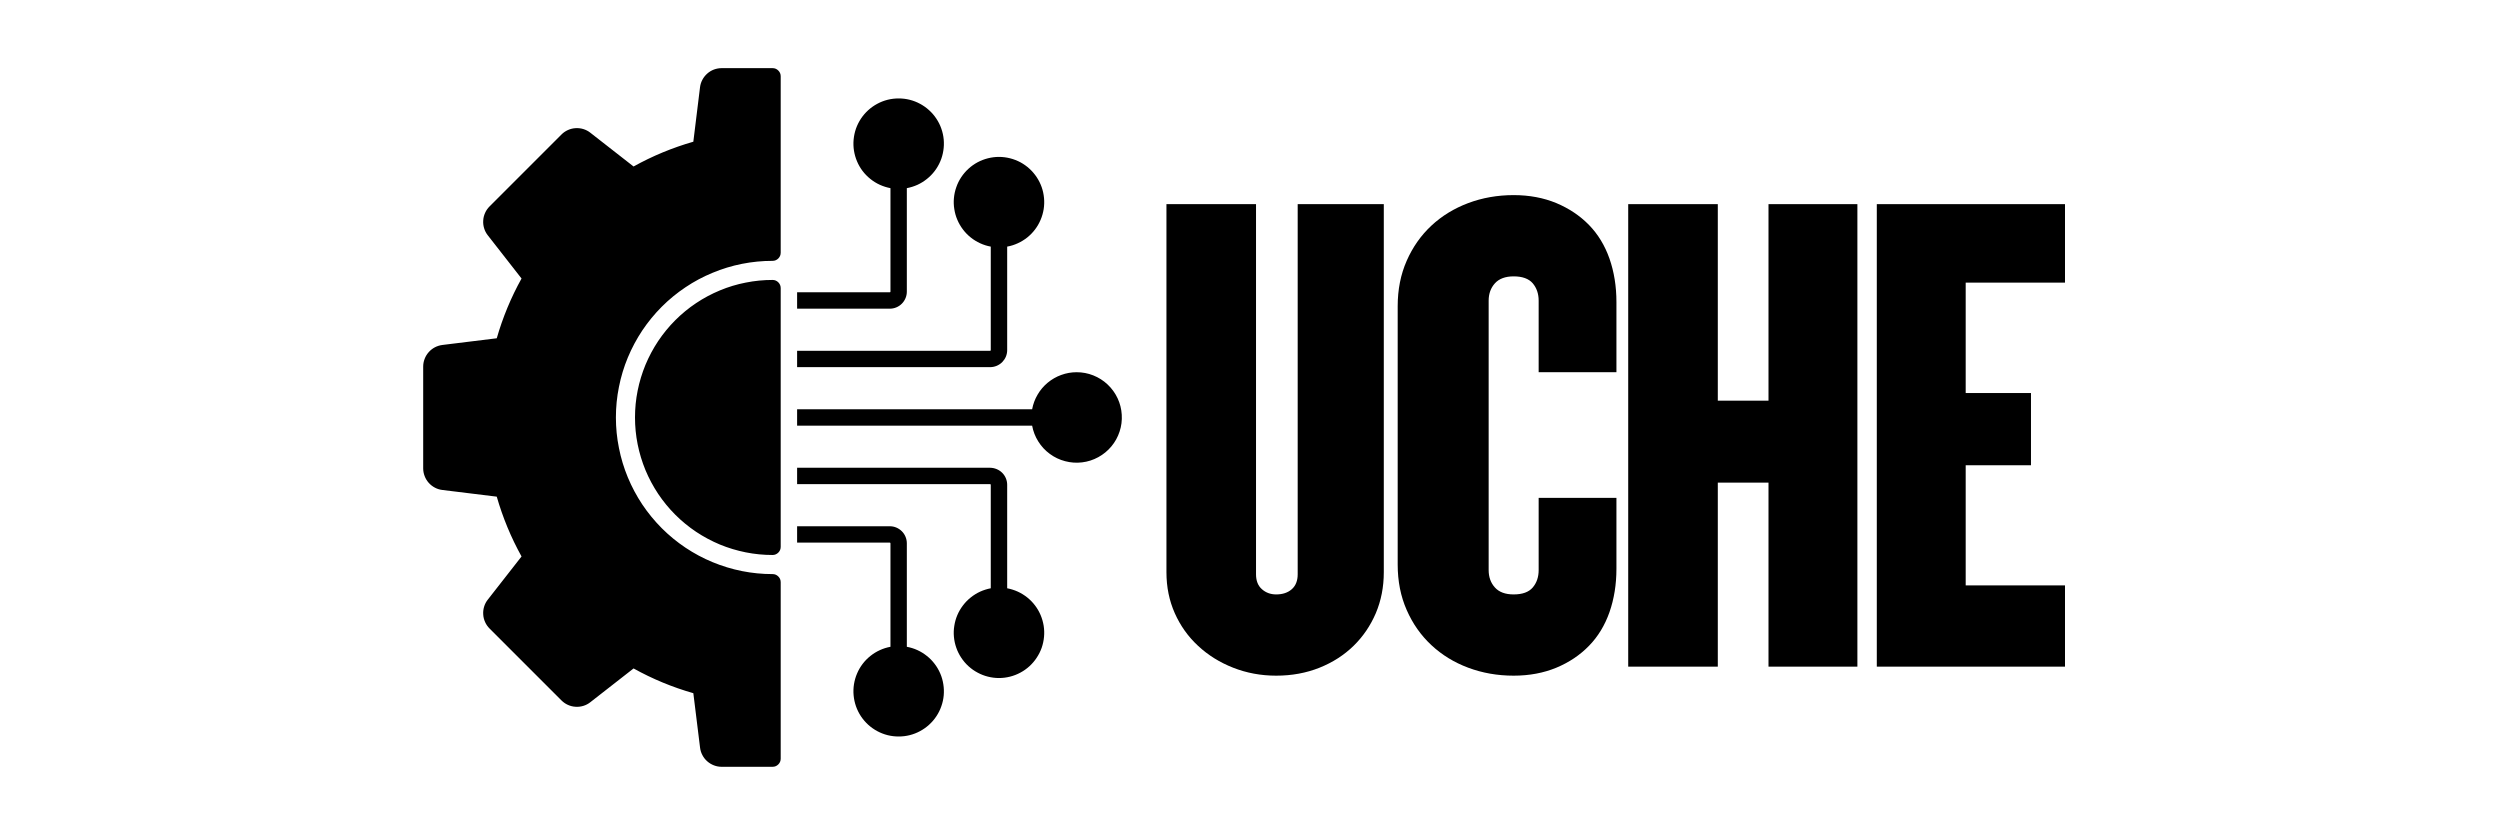 <svg xmlns="http://www.w3.org/2000/svg" xmlns:xlink="http://www.w3.org/1999/xlink" width="300" zoomAndPan="magnify" viewBox="0 0 224.88 75" height="100" preserveAspectRatio="xMidYMid meet" version="1.0"><defs><g/><clipPath id="fc877748b5"><path d="M 38.027 6.062 L 101 6.062 L 101 69.082 L 38.027 69.082 Z M 38.027 6.062 " clip-rule="nonzero"/></clipPath></defs><g clip-path="url(#fc877748b5)"><path fill="#000000" d="M 71.68 43.574 L 71.68 42.098 L 89.051 42.098 C 89.254 42.102 89.449 42.141 89.637 42.219 C 89.824 42.297 89.992 42.406 90.137 42.551 C 90.277 42.691 90.391 42.859 90.469 43.047 C 90.547 43.234 90.586 43.43 90.586 43.633 L 90.586 52.945 C 90.918 53.008 91.234 53.109 91.539 53.246 C 91.848 53.387 92.129 53.562 92.395 53.773 C 92.656 53.984 92.891 54.223 93.094 54.492 C 93.297 54.758 93.461 55.047 93.594 55.355 C 93.727 55.668 93.816 55.988 93.871 56.32 C 93.922 56.652 93.934 56.984 93.902 57.32 C 93.871 57.656 93.801 57.98 93.691 58.301 C 93.578 58.617 93.43 58.914 93.242 59.195 C 93.059 59.477 92.84 59.73 92.594 59.957 C 92.344 60.184 92.07 60.379 91.777 60.535 C 91.48 60.695 91.168 60.816 90.844 60.898 C 90.516 60.98 90.184 61.023 89.848 61.023 C 89.512 61.023 89.18 60.98 88.855 60.898 C 88.527 60.816 88.219 60.695 87.922 60.535 C 87.625 60.379 87.352 60.184 87.102 59.957 C 86.855 59.73 86.637 59.477 86.453 59.195 C 86.266 58.914 86.117 58.617 86.008 58.301 C 85.895 57.98 85.824 57.656 85.793 57.32 C 85.762 56.984 85.773 56.652 85.828 56.32 C 85.879 55.988 85.969 55.668 86.102 55.355 C 86.234 55.047 86.402 54.758 86.605 54.492 C 86.809 54.223 87.039 53.984 87.305 53.773 C 87.566 53.562 87.852 53.387 88.156 53.246 C 88.461 53.109 88.781 53.008 89.109 52.945 L 89.109 43.633 C 89.109 43.594 89.09 43.574 89.051 43.574 Z M 71.68 48.836 L 80.023 48.836 C 80.062 48.84 80.082 48.859 80.082 48.898 L 80.082 58.211 C 79.75 58.273 79.434 58.371 79.129 58.512 C 78.82 58.652 78.535 58.828 78.273 59.039 C 78.012 59.246 77.777 59.488 77.574 59.754 C 77.371 60.023 77.203 60.312 77.074 60.621 C 76.941 60.93 76.852 61.25 76.797 61.586 C 76.746 61.918 76.734 62.25 76.766 62.586 C 76.797 62.922 76.867 63.246 76.977 63.562 C 77.09 63.883 77.238 64.18 77.422 64.461 C 77.609 64.742 77.828 64.996 78.074 65.223 C 78.324 65.449 78.594 65.641 78.891 65.801 C 79.188 65.961 79.5 66.082 79.824 66.164 C 80.152 66.246 80.484 66.285 80.82 66.285 C 81.156 66.285 81.488 66.246 81.812 66.164 C 82.141 66.082 82.449 65.961 82.746 65.801 C 83.043 65.641 83.316 65.449 83.562 65.223 C 83.812 64.996 84.031 64.742 84.215 64.461 C 84.402 64.18 84.551 63.883 84.66 63.562 C 84.773 63.246 84.844 62.922 84.875 62.586 C 84.902 62.25 84.895 61.918 84.84 61.586 C 84.789 61.25 84.699 60.93 84.566 60.621 C 84.434 60.312 84.266 60.023 84.062 59.754 C 83.859 59.488 83.629 59.246 83.363 59.039 C 83.102 58.828 82.816 58.652 82.512 58.512 C 82.207 58.371 81.887 58.273 81.555 58.211 L 81.555 48.898 C 81.555 48.695 81.516 48.5 81.438 48.312 C 81.359 48.121 81.25 47.957 81.105 47.812 C 80.961 47.672 80.797 47.559 80.609 47.48 C 80.422 47.402 80.227 47.363 80.023 47.363 L 71.68 47.363 Z M 71.68 27.781 L 71.68 26.305 L 80.023 26.305 C 80.062 26.305 80.082 26.285 80.082 26.246 L 80.082 16.934 C 79.75 16.871 79.434 16.77 79.129 16.633 C 78.82 16.492 78.535 16.316 78.273 16.105 C 78.012 15.895 77.777 15.656 77.574 15.391 C 77.371 15.121 77.203 14.832 77.074 14.523 C 76.941 14.215 76.852 13.891 76.797 13.559 C 76.746 13.227 76.734 12.895 76.766 12.559 C 76.797 12.223 76.867 11.898 76.977 11.578 C 77.09 11.262 77.238 10.965 77.422 10.684 C 77.609 10.402 77.828 10.148 78.074 9.922 C 78.324 9.695 78.594 9.504 78.891 9.344 C 79.188 9.184 79.5 9.062 79.824 8.98 C 80.152 8.898 80.484 8.859 80.82 8.859 C 81.156 8.859 81.488 8.898 81.812 8.98 C 82.141 9.062 82.449 9.184 82.746 9.344 C 83.043 9.504 83.316 9.695 83.562 9.922 C 83.812 10.148 84.031 10.402 84.215 10.684 C 84.402 10.965 84.551 11.262 84.66 11.578 C 84.773 11.898 84.844 12.223 84.875 12.559 C 84.902 12.895 84.895 13.227 84.84 13.559 C 84.789 13.891 84.699 14.215 84.566 14.523 C 84.434 14.832 84.266 15.121 84.062 15.391 C 83.859 15.656 83.629 15.895 83.363 16.105 C 83.102 16.316 82.816 16.492 82.512 16.633 C 82.207 16.77 81.887 16.871 81.555 16.934 L 81.555 26.246 C 81.555 26.449 81.516 26.645 81.438 26.832 C 81.359 27.02 81.25 27.188 81.105 27.332 C 80.965 27.473 80.797 27.586 80.609 27.664 C 80.422 27.742 80.227 27.781 80.023 27.781 Z M 71.68 33.043 L 89.051 33.043 C 89.254 33.043 89.449 33.004 89.637 32.926 C 89.824 32.848 89.992 32.738 90.137 32.594 C 90.277 32.449 90.391 32.285 90.469 32.098 C 90.547 31.91 90.586 31.715 90.586 31.512 L 90.586 22.195 C 90.918 22.137 91.234 22.035 91.539 21.895 C 91.848 21.754 92.129 21.582 92.395 21.371 C 92.656 21.16 92.891 20.922 93.094 20.652 C 93.297 20.383 93.461 20.098 93.594 19.785 C 93.727 19.477 93.816 19.156 93.871 18.824 C 93.922 18.492 93.934 18.156 93.902 17.824 C 93.871 17.488 93.801 17.16 93.691 16.844 C 93.578 16.527 93.43 16.227 93.242 15.945 C 93.059 15.668 92.84 15.414 92.594 15.188 C 92.344 14.957 92.07 14.766 91.777 14.605 C 91.48 14.449 91.168 14.328 90.844 14.246 C 90.516 14.164 90.184 14.121 89.848 14.121 C 89.512 14.121 89.18 14.164 88.855 14.246 C 88.527 14.328 88.219 14.449 87.922 14.605 C 87.625 14.766 87.352 14.957 87.102 15.188 C 86.855 15.414 86.637 15.668 86.453 15.945 C 86.266 16.227 86.117 16.527 86.008 16.844 C 85.895 17.16 85.824 17.488 85.793 17.824 C 85.762 18.156 85.773 18.492 85.828 18.824 C 85.879 19.156 85.969 19.477 86.102 19.785 C 86.234 20.098 86.402 20.383 86.605 20.652 C 86.809 20.922 87.039 21.16 87.305 21.371 C 87.566 21.582 87.852 21.754 88.156 21.895 C 88.461 22.035 88.781 22.137 89.109 22.195 L 89.109 31.512 C 89.109 31.551 89.09 31.57 89.051 31.57 L 71.68 31.57 Z M 70.203 36.836 L 70.203 49.211 C 70.203 49.414 70.133 49.59 69.988 49.734 C 69.844 49.875 69.672 49.949 69.469 49.949 C 68.656 49.949 67.852 49.871 67.055 49.711 C 66.254 49.551 65.48 49.316 64.73 49.008 C 63.98 48.695 63.266 48.312 62.59 47.863 C 61.914 47.41 61.289 46.898 60.715 46.324 C 60.141 45.75 59.629 45.125 59.176 44.449 C 58.727 43.773 58.344 43.059 58.031 42.309 C 57.723 41.559 57.488 40.785 57.328 39.988 C 57.168 39.188 57.09 38.383 57.09 37.57 C 57.09 36.758 57.168 35.953 57.328 35.156 C 57.488 34.359 57.723 33.586 58.031 32.836 C 58.344 32.086 58.727 31.371 59.176 30.695 C 59.629 30.02 60.141 29.395 60.715 28.82 C 61.289 28.246 61.914 27.73 62.59 27.281 C 63.266 26.828 63.98 26.449 64.73 26.137 C 65.48 25.824 66.254 25.59 67.055 25.434 C 67.852 25.273 68.656 25.195 69.469 25.195 C 69.672 25.195 69.844 25.266 69.988 25.41 C 70.133 25.555 70.203 25.73 70.203 25.934 Z M 96.836 33.5 C 96.359 33.5 95.898 33.582 95.449 33.746 C 95.004 33.906 94.598 34.141 94.23 34.445 C 93.867 34.75 93.562 35.105 93.324 35.516 C 93.082 35.93 92.918 36.367 92.832 36.836 L 71.68 36.836 L 71.68 38.309 L 92.832 38.309 C 92.926 38.82 93.109 39.293 93.387 39.734 C 93.66 40.172 94.008 40.547 94.426 40.852 C 94.844 41.16 95.305 41.379 95.805 41.508 C 96.309 41.641 96.816 41.676 97.328 41.613 C 97.844 41.551 98.328 41.395 98.785 41.145 C 99.238 40.898 99.633 40.574 99.965 40.176 C 100.297 39.777 100.543 39.332 100.703 38.84 C 100.867 38.348 100.93 37.84 100.898 37.324 C 100.867 36.805 100.742 36.312 100.523 35.844 C 100.301 35.375 100.004 34.961 99.625 34.605 C 99.25 34.25 98.816 33.977 98.336 33.785 C 97.855 33.594 97.355 33.5 96.836 33.5 Z M 39.754 44.098 L 44.648 44.699 C 45.188 46.578 45.93 48.371 46.879 50.082 L 43.84 53.969 C 43.691 54.156 43.582 54.367 43.512 54.594 C 43.441 54.824 43.414 55.059 43.43 55.297 C 43.441 55.535 43.5 55.766 43.598 55.984 C 43.695 56.203 43.832 56.398 44 56.566 L 50.473 63.039 C 50.641 63.207 50.836 63.344 51.055 63.441 C 51.273 63.539 51.504 63.598 51.742 63.609 C 51.98 63.625 52.215 63.598 52.445 63.527 C 52.672 63.457 52.883 63.348 53.07 63.199 L 56.961 60.16 C 58.668 61.109 60.465 61.852 62.34 62.387 L 62.945 67.285 C 62.973 67.523 63.043 67.75 63.156 67.961 C 63.266 68.172 63.41 68.359 63.59 68.516 C 63.77 68.676 63.973 68.797 64.195 68.883 C 64.418 68.969 64.652 69.012 64.891 69.012 L 69.469 69.012 C 69.672 69.012 69.844 68.941 69.988 68.797 C 70.133 68.652 70.203 68.48 70.203 68.277 L 70.203 52.406 C 70.203 52.199 70.133 52.027 69.988 51.883 C 69.844 51.738 69.672 51.668 69.469 51.668 C 68.543 51.668 67.625 51.578 66.719 51.398 C 65.809 51.215 64.93 50.949 64.074 50.594 C 63.219 50.242 62.406 49.805 61.637 49.293 C 60.867 48.777 60.156 48.195 59.5 47.539 C 58.848 46.883 58.262 46.172 57.746 45.402 C 57.234 44.633 56.801 43.82 56.445 42.965 C 56.09 42.109 55.824 41.23 55.645 40.32 C 55.461 39.414 55.371 38.496 55.371 37.57 C 55.371 36.645 55.461 35.73 55.645 34.82 C 55.824 33.914 56.09 33.031 56.445 32.176 C 56.801 31.324 57.234 30.512 57.746 29.742 C 58.262 28.973 58.848 28.258 59.5 27.605 C 60.156 26.949 60.867 26.367 61.637 25.852 C 62.406 25.336 63.219 24.902 64.074 24.551 C 64.93 24.195 65.809 23.926 66.719 23.746 C 67.625 23.566 68.543 23.477 69.469 23.477 C 69.672 23.477 69.844 23.406 69.988 23.262 C 70.133 23.117 70.203 22.941 70.203 22.738 L 70.203 6.867 C 70.203 6.664 70.133 6.492 69.988 6.348 C 69.844 6.203 69.672 6.133 69.469 6.133 L 64.891 6.133 C 64.652 6.133 64.418 6.176 64.195 6.258 C 63.969 6.344 63.77 6.465 63.59 6.625 C 63.41 6.785 63.266 6.969 63.152 7.184 C 63.039 7.395 62.969 7.621 62.941 7.859 L 62.34 12.754 C 60.465 13.293 58.668 14.035 56.961 14.984 L 53.07 11.945 C 52.883 11.797 52.672 11.688 52.445 11.617 C 52.215 11.547 51.98 11.52 51.742 11.535 C 51.504 11.547 51.273 11.605 51.055 11.703 C 50.836 11.801 50.641 11.934 50.473 12.105 L 44 18.578 C 43.832 18.746 43.695 18.941 43.598 19.16 C 43.5 19.379 43.441 19.605 43.43 19.848 C 43.414 20.086 43.441 20.32 43.512 20.547 C 43.582 20.777 43.691 20.988 43.84 21.176 L 46.879 25.066 C 45.93 26.773 45.188 28.566 44.648 30.445 L 39.754 31.047 C 39.516 31.078 39.289 31.148 39.078 31.258 C 38.867 31.371 38.68 31.516 38.523 31.695 C 38.363 31.875 38.242 32.074 38.156 32.301 C 38.07 32.523 38.027 32.754 38.027 32.996 L 38.027 42.148 C 38.027 42.387 38.07 42.621 38.156 42.844 C 38.238 43.066 38.363 43.27 38.52 43.449 C 38.68 43.629 38.867 43.777 39.078 43.887 C 39.289 44 39.516 44.07 39.754 44.098 Z M 39.754 44.098 " fill-opacity="1" fill-rule="evenodd"/></g><g fill="#000000" fill-opacity="1"><g transform="translate(103.17, 59.998)"><g><path d="M 21.312 -8.5 C 21.312 -7.164 21.07 -5.938 20.594 -4.812 C 20.113 -3.688 19.445 -2.707 18.594 -1.875 C 17.738 -1.039 16.719 -0.383 15.531 0.094 C 14.344 0.57 13.039 0.812 11.625 0.812 C 10.25 0.812 8.957 0.57 7.75 0.094 C 6.539 -0.383 5.488 -1.039 4.594 -1.875 C 3.695 -2.707 3 -3.688 2.5 -4.812 C 2 -5.938 1.75 -7.164 1.75 -8.5 L 1.75 -41.625 L 9.812 -41.625 L 9.812 -8.312 C 9.812 -7.727 9.988 -7.281 10.344 -6.969 C 10.695 -6.656 11.125 -6.5 11.625 -6.5 C 12.207 -6.5 12.676 -6.656 13.031 -6.969 C 13.383 -7.281 13.562 -7.727 13.562 -8.312 L 13.562 -41.625 L 21.312 -41.625 Z M 21.312 -8.5 "/></g></g></g><g fill="#000000" fill-opacity="1"><g transform="translate(124.294, 59.998)"><g><path d="M 21.125 -8.812 C 21.125 -7.395 20.914 -6.094 20.5 -4.906 C 20.082 -3.719 19.469 -2.707 18.656 -1.875 C 17.844 -1.039 16.863 -0.383 15.719 0.094 C 14.57 0.57 13.289 0.812 11.875 0.812 C 10.414 0.812 9.051 0.57 7.781 0.094 C 6.508 -0.383 5.406 -1.062 4.469 -1.938 C 3.531 -2.812 2.789 -3.863 2.25 -5.094 C 1.707 -6.32 1.438 -7.688 1.438 -9.188 L 1.438 -32.438 C 1.438 -33.938 1.707 -35.301 2.25 -36.531 C 2.789 -37.758 3.531 -38.812 4.469 -39.688 C 5.406 -40.562 6.508 -41.238 7.781 -41.719 C 9.051 -42.195 10.414 -42.438 11.875 -42.438 C 13.289 -42.438 14.57 -42.195 15.719 -41.719 C 16.863 -41.238 17.844 -40.582 18.656 -39.75 C 19.469 -38.914 20.082 -37.906 20.5 -36.719 C 20.914 -35.531 21.125 -34.227 21.125 -32.812 L 21.125 -26.5 L 14.125 -26.5 L 14.125 -32.938 C 14.125 -33.562 13.945 -34.082 13.594 -34.5 C 13.238 -34.914 12.664 -35.125 11.875 -35.125 C 11.125 -35.125 10.562 -34.914 10.188 -34.5 C 9.812 -34.082 9.625 -33.562 9.625 -32.938 L 9.625 -8.688 C 9.625 -8.062 9.812 -7.539 10.188 -7.125 C 10.562 -6.707 11.125 -6.5 11.875 -6.5 C 12.664 -6.5 13.238 -6.707 13.594 -7.125 C 13.945 -7.539 14.125 -8.062 14.125 -8.688 L 14.125 -15.188 L 21.125 -15.188 Z M 21.125 -8.812 "/></g></g></g><g fill="#000000" fill-opacity="1"><g transform="translate(144.667, 59.998)"><g><path d="M 14.438 0 L 14.438 -16.562 L 9.875 -16.562 L 9.875 0 L 1.812 0 L 1.812 -41.625 L 9.875 -41.625 L 9.875 -23.938 L 14.438 -23.938 L 14.438 -41.625 L 22.438 -41.625 L 22.438 0 Z M 14.438 0 "/></g></g></g><g fill="#000000" fill-opacity="1"><g transform="translate(167.04, 59.998)"><g><path d="M 1.812 0 L 1.812 -41.625 L 18.75 -41.625 L 18.75 -34.562 L 9.812 -34.562 L 9.812 -24.625 L 15.688 -24.625 L 15.688 -18.125 L 9.812 -18.125 L 9.812 -7.312 L 18.75 -7.312 L 18.75 0 Z M 1.812 0 "/></g></g></g></svg>
